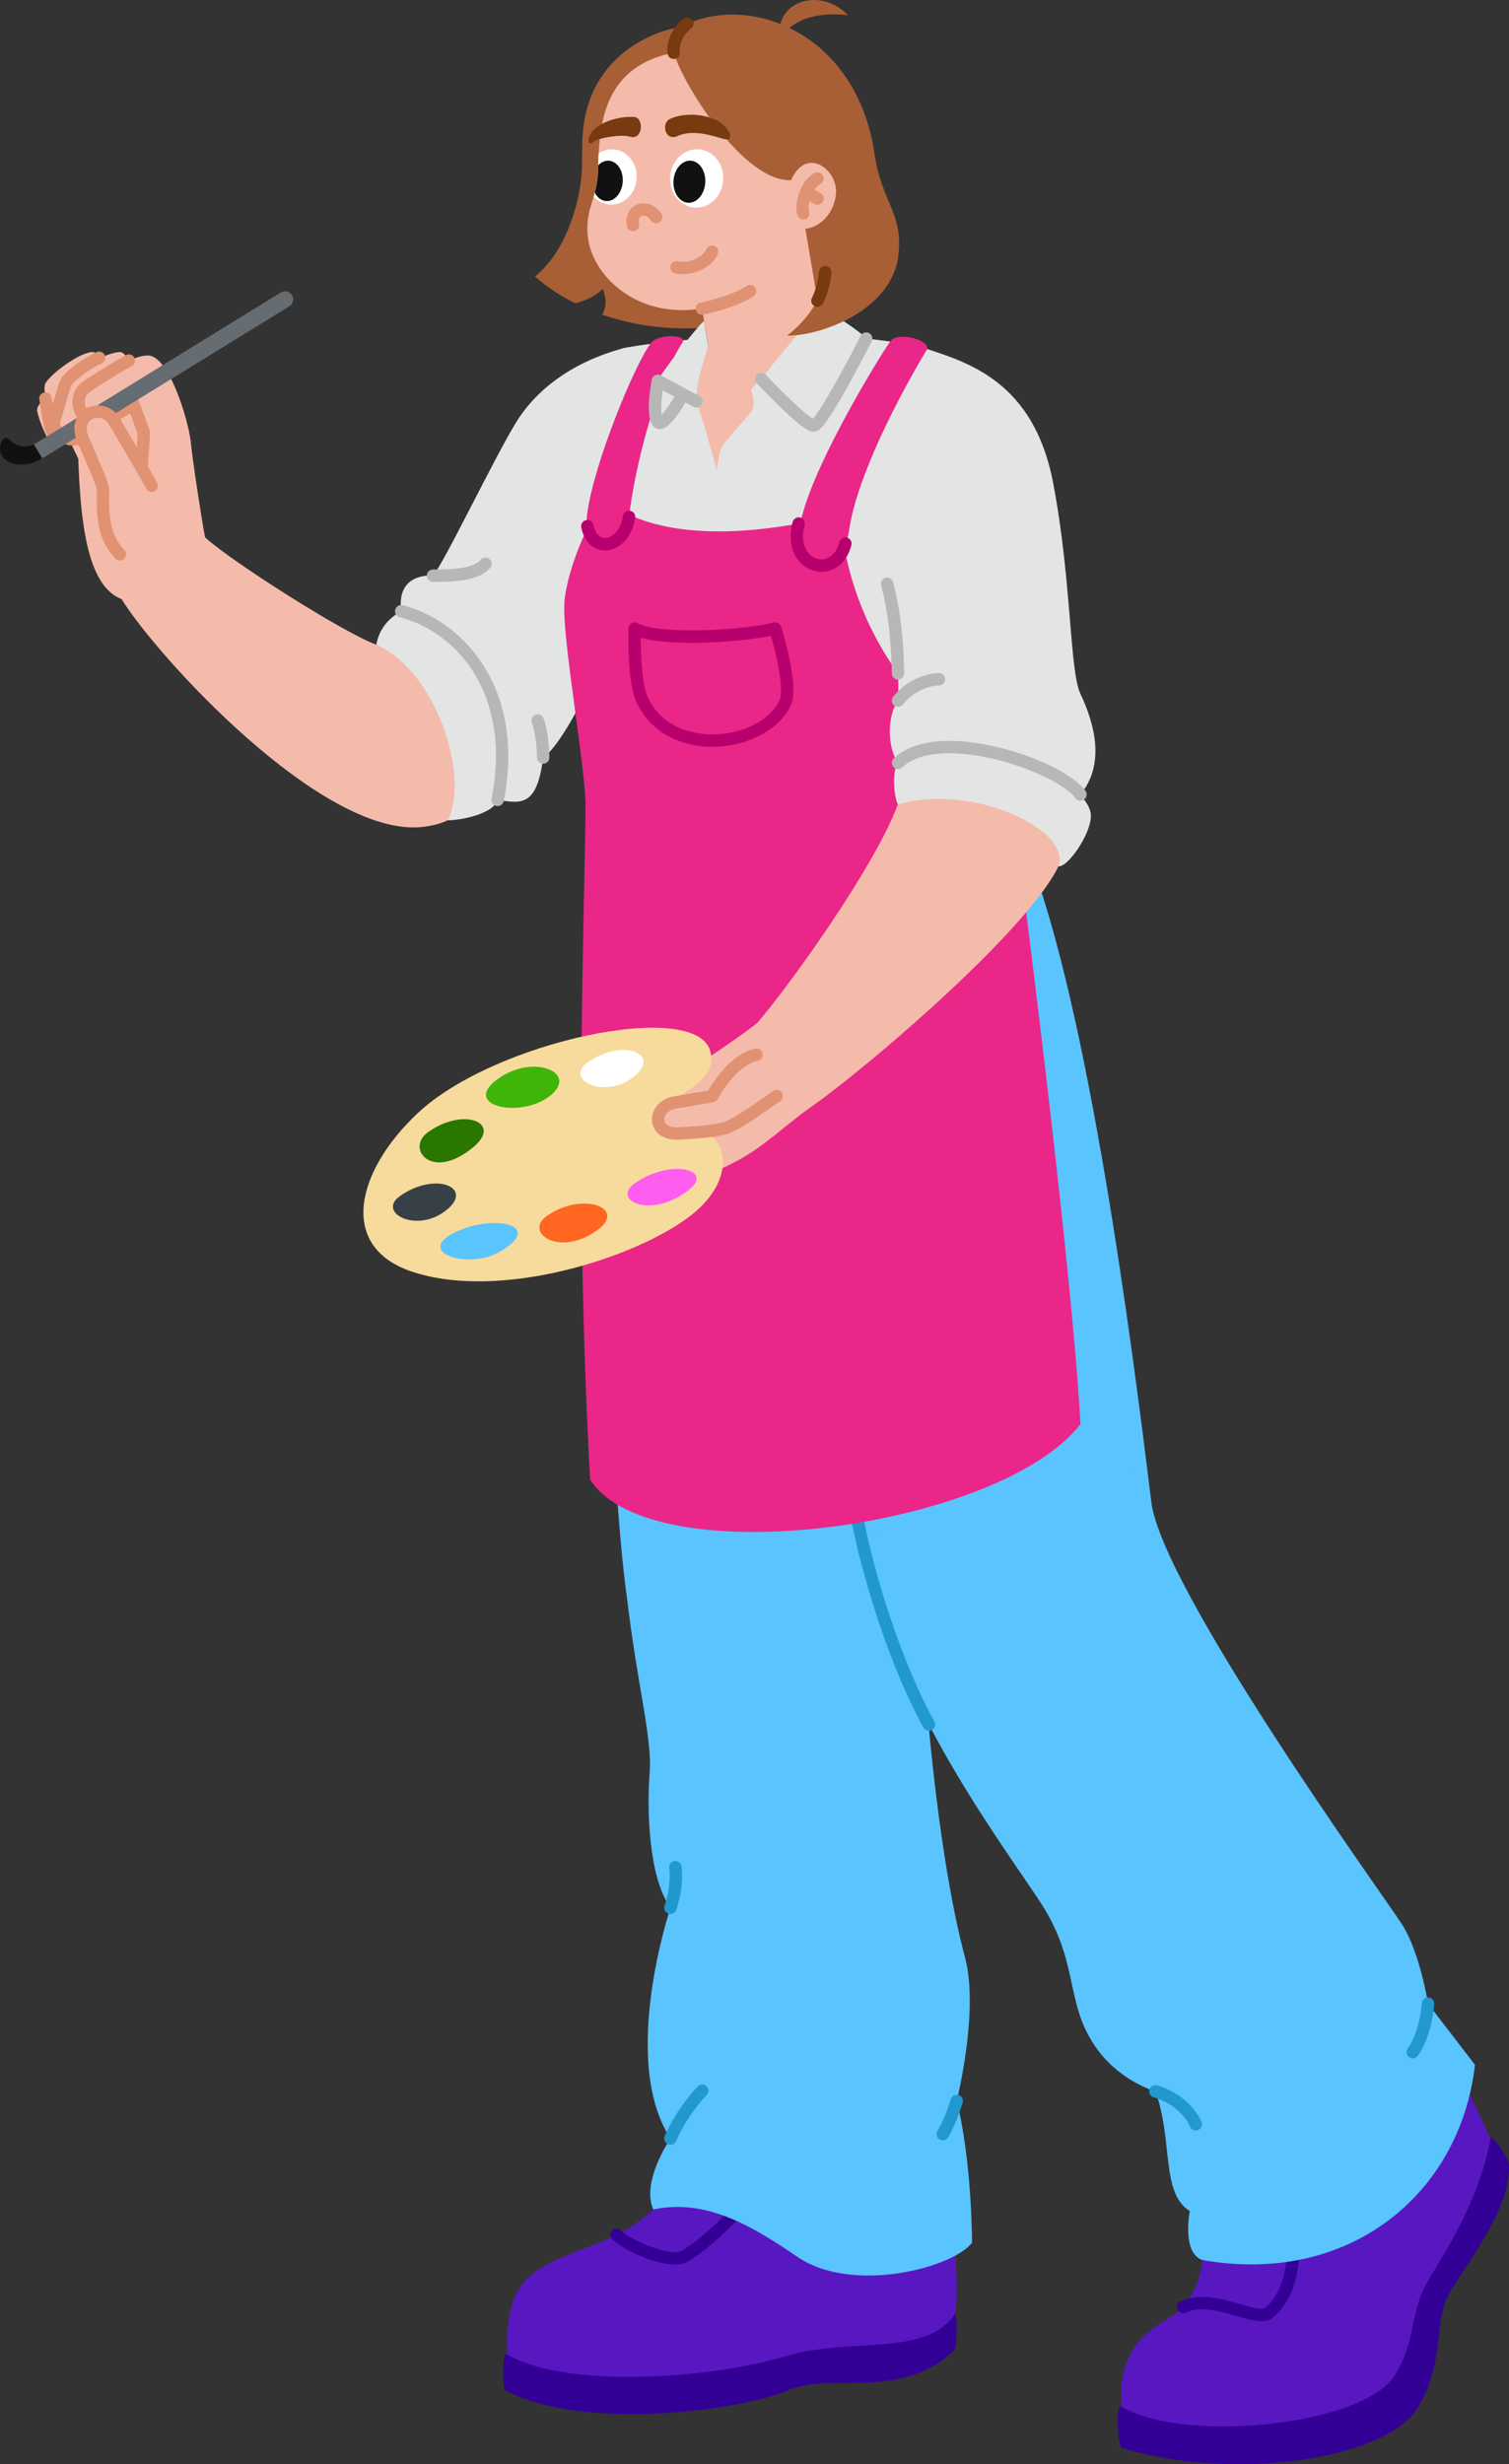 <svg xmlns="http://www.w3.org/2000/svg" height="1989.199" width="1218.18" xmlns:v="https://vecta.io/nano"><rect width="100%" height="100%" fill="#333333" stroke="none"/><style><![CDATA[.B{fill:#f4bbab}.C{fill:#e09273}.D{fill:#5ac4ff}.E{fill:#e3e5e5}.F{fill:#b7b7b7}.G{fill:#a85f36}.H{fill:#773a11}]]></style><clipPath id="A"><path d="m485.564 102.582c-2.102 11.82-2.467 23.796-2.741 34.456-.435 16.978-5.898 25.9-7.921 38.005-.88 5.262 46.002 9.03 53.921-24.448 7.974-33.71-40.557-63.204-43.259-48.013z"/></clipPath><path d="m303.806 520.423c-25.749-9.175-117.195-67.306-138.29-86.643s-84.678 21.71-67.387 49.808c28.127 45.706 161.662 192.425 242.516 184.009 81.114-8.443 41.417-119.289-36.839-147.173z" class="B"/><g class="E"><path d="m502.688 281.251c-38.409 10.491-68.485 31.295-85.917 59.47s-58.698 114.557-67.236 124.016c0 0-29.882-3.348-25.613 28.669 31.067 24.455 89.932 117.31 77.815 152.313 18.621 2.84 31.804 5.995 36.734-34.206 23.078-14.717 77.973-139.466 78.975-172.651 1.561-51.695 27.403-169.126-14.758-157.611z"/><path d="m323.922 493.406c-10.213 5.523-17.877 14.404-20.116 27.017 48.726 21.431 75.737 107.122 57.629 141.754 9.996 0 36.771-4.864 40.302-16.459 20.069-61.745-16.424-134.248-77.815-152.313z"/></g><g class="B"><path d="M165.516 433.78c-2.71-14.44-9.936-60.894-11.485-76.894s-91.79-13.068-90.842 13.42c1.751 48.943 6.687 102.673 34.94 113.282 16.072 6.035 67.387-49.808 67.387-49.808z"/><path d="M80.023 355.224c-2.429-7.17-18.024-48.16-23.899-45.606s-27.987 14.032-26.051 22.555c1.26 5.546 4.342 14.516 8.939 22.67s24.519 1.769 20.432-9.979l-6.486 4.086 10.23 21.355 16.834-15.081z"/><path d="M93.914 349.506c-3.754-6.593-7.844-65.237-19.051-65.311s-37.69 20.452-38.735 26.773 3.237 26.631 5.424 36.143 26.023 8.042 23.915-4.992l-2.986-19.874s5.934 38.908 7.083 37.758 24.349-10.498 24.349-10.498z"/><path d="M122.966 348.325c-3.331-11.842-15.913-63.754-25.905-64.124s-40.283 15.413-44.408 25.905c-2.495 6.345-6.593 19.705-8.882 29.605-3.552 15.363 22.235 22.004 27.385 5.551l6.291-19.243 8.042-4.308 6.822 30.974 30.654-4.359z"/><path d="m154.031 356.886c-2.079-18.575-17.783-69.848-34.485-69.924-16.083-.073-42.228 20.65-50.288 25.714-14.699 9.234-1.447 36.025 15.712 26.049 13.588-7.9 22.741-12.404 22.741-12.404s7.442 20.26 9.923 26.876 36.397 3.69 36.397 3.69z"/></g><g class="C"><path d="M114.322 382.599a4.65 4.65 0 0 1-.333-.011 5 5 0 0 1-4.661-5.317l1.793-27.249-6.002-16.278c-4.462 2.625-11.203 6.399-18.076 9.53-11.522 5.249-21.11.026-25.502-7.478-4.702-8.035-4.631-20.283 4.765-27.157 6.156-4.504 28.741-18.626 35.455-21.988a5 5 0 1 1 4.477 8.941c-6.255 3.132-28.252 16.892-34.027 21.117-4.663 3.412-4.53 9.777-2.038 14.035 1.28 2.19 5.085 6.907 12.725 3.428 10.978-5 22.02-12.002 22.13-12.072a5.01 5.01 0 0 1 4.283-.519 5 5 0 0 1 3.093 3.008l8.469 22.97c.242.657.344 1.358.298 2.058l-1.862 28.309a5 5 0 0 1-4.984 4.672zm-55.399-22.984c-5.385 0-10.896-2.247-15.046-6.34-4.538-4.478-6.368-10.085-4.895-15l2.462-8.439 6.498-21.407c3.277-9.205 23.118-21.195 30.106-24.2a5 5 0 1 1 3.949 9.187c-8.243 3.543-23.15 14.198-24.634 18.366-1.575 4.423-4.202 13.519-6.313 20.828l-2.491 8.538c-.301 1.003.303 2.999 2.34 5.008 2.269 2.239 6.388 4.391 10.526 3.089a5 5 0 1 1 3 9.539c-1.776.559-3.633.83-5.504.831z"/><path d="M43.436 355.295c-1.24 0-2.483-.459-3.451-1.383-3.702-3.534-5.104-11.501-7.082-24.207l-1.15-7.114a5 5 0 0 1 4.063-5.788c2.729-.472 5.312 1.342 5.787 4.063l1.183 7.3c.961 6.174 2.567 16.489 4.165 18.57 1.938 1.913 1.991 5.034.104 7.011-.982 1.029-2.299 1.547-3.617 1.547zm3.453-8.617c.006.005.012.011.018.017-.006-.005-.012-.011-.018-.017z"/></g><path d="M27.302 358.832c-10.245 3.896-15.764-.194-20.522-4.691s-12.39 11.739-.264 18.389c8.42 4.618 19.86 2.275 27.662-2.528s-6.876-11.17-6.876-11.17z" fill="#111"/><path d="M235.703 238.253c1.898 3.083.935 7.125-2.147 9.022L34.177 370.001l-6.876-11.17L226.68 236.105c3.083-1.898 7.125-.935 9.022 2.147z" fill="#656c72"/><path d="m128.08 413.309c-1.323-16.454-8.034-26.044-13.763-35.71-6.755-11.396-16.639-29.238-22.515-38.186-11.275-17.167-33.71-2.849-24.721 15.43s16.441 37.675 16.12 42.49-8.232 38.072 18.484 53.482 28-17.547 26.395-37.507z" class="B"/><path d="M96.773 452.489c-1.342 0-2.681-.537-3.666-1.599-13.367-14.402-15.587-30.597-14.904-53.704.007-.239.031-.477.072-.712.114-2.899-4.995-14.654-9.506-25.031l-6.297-14.661c-5.996-14.265.269-23.63 7.456-27.316 8.096-4.151 20.083-2.542 26.137 7.335 7.062 11.521 24.907 42.182 30.799 52.914a5 5 0 1 1-8.766 4.812c-5.844-10.645-23.551-41.066-30.559-52.501-3.023-4.933-9.009-5.735-13.048-3.663-4.66 2.39-5.682 7.691-2.801 14.543l6.25 14.55c7.487 17.228 10.898 25.357 10.249 30.333-.682 24.009 2.422 35.713 12.247 46.298a5 5 0 0 1-.264 7.066 4.98 4.98 0 0 1-3.4 1.335zm-18.48-56.111l-.006.032.006-.032z" class="C"/><path d="M350.717 469.739c-.399 0-.798 0-1.198-.002a5 5 0 1 1 .017-10h.017c9.546.03 31.941.104 38.484-7.832a5 5 0 1 1 7.717 6.36c-8.222 9.973-26.401 11.473-45.036 11.473zm87.753 146.773a5 5 0 0 1-4.999-4.94c-.212-17.716-4.014-28.112-4.052-28.214a5.01 5.01 0 0 1 2.922-6.434c2.578-.97 5.455.323 6.433 2.9.183.48 4.462 11.981 4.697 31.627.033 2.761-2.179 5.026-4.94 5.06h-.061zm-36.728 34.207a4.99 4.99 0 0 1-.973-.096 5 5 0 0 1-3.938-5.873c16.406-83.15-26.945-134.231-74.168-146.505a5 5 0 0 1-3.581-6.097c.695-2.672 3.425-4.273 6.097-3.582 26.59 6.911 50.63 25.127 65.956 49.977 18.262 29.61 23.624 67.005 15.507 108.143-.47 2.382-2.561 4.033-4.9 4.033z" class="F"/><path d="m571.675 278.957-27.966 2.553s-23.198 104.69 30.579 104.709c67.922.024 120.258-111.646 120.258-111.646h-30.632l-92.24 4.384z" class="B"/><g class="G"><path d="m629.83 32.369c-5.921-31.205 32.268-43.742 54.737-20.042-19.699-2.77-45.862 1.231-54.737 20.042z"/><path d="M549.447 22.096c-14.357 1.106-55.266 14.47-71.911 54.924-10.862 26.398-6.054 48.05-8.492 68.442-2.765 23.137-13.431 58.69-37.103 77.685 0 0 11.025 10.931 32.374 21.63 9.972-2.44 17.218-6.368 22.195-11.535 3.099 6.891 3.271 13.809-.313 20.764 19.253 6.705 43.479 11.655 72.438 10.999 77.013-1.742 159.598-9.726 166.37-57.557 4.916-34.722-13.408-44.38-18.938-82.698C691.528 24.012 601.24-6.695 549.447 22.096z"/></g><g class="B"><rect height="200.926" rx="46.517" transform="matrix(.986 -.167 .167 .986 -30.036 105.094)" width="93.035" x="564.294" y="130.944"/><path d="M505.772 60.91c-21.221 20.534-22.325 51.77-22.949 76.128s-11.596 32.135-7.916 56.518c3.875 25.679 31.805 57.044 76.521 56.799 42.013-.23 85.714-29.088 93.634-62.566 7.974-33.71 10.874-59.082.673-87.622-24.197-67.699-106.35-71.781-139.962-39.257z"/></g><path d="M542.83 37.528c1.749 19.742 55.124 109.857 95.783 107.903s35.279-68.282 9.025-92.979C601.506 9.056 540.093 6.643 542.829 37.528z" class="G"/><path d="M638.614 145.431c12.554-28.296 38.28-8.051 36.21 11.391-2.111 19.829-18.681 29.734-29.01 27.742s-13.562-24.795-7.201-39.133z" class="B"/><path d="M510.996 186.691c-2.366 0-4.469-1.687-4.912-4.097-1.495-8.139 1.794-15.015 8.38-17.519 7.004-2.662 15.195.545 19.484 7.623a5 5 0 1 1-8.553 5.182c-2.003-3.306-5.297-4.25-7.378-3.458-2.657 1.01-2.455 4.42-2.098 6.363a5 5 0 0 1-4.015 5.821 5.03 5.03 0 0 1-.909.083z" class="C"/><path d="M547.115 109.786c-10.2 4.753-13.755-10.356-6.16-13.825 14.675-6.703 35.872-2.635 43.917 5.712 5.109 5.301 7.094 12.431-.254 10.593s-24.554-8.515-37.503-2.481zm-38.482.562c10.411 3.15 11.473-15.336 3.357-15.892-13.39-.917-30.278 4.784-35.278 13.836-3.222 5.833-2.014 9.401 2.686 6.043s22.376-6.064 29.235-3.988z" class="H"/><g class="C"><path d="M551.211 221.339c-2.176 0-4.275-.237-6.219-.722a5 5 0 0 1-3.641-6.062c.668-2.68 3.378-4.312 6.063-3.641 7.42 1.852 19.424-2.295 22.857-9.774a5 5 0 1 1 9.088 4.172c-4.685 10.206-17.354 16.026-28.148 16.026zm97.257-44.157a5 5 0 0 1-4.747-3.435c-3.283-9.952 3.462-29.277 14.112-34.119a5 5 0 1 1 4.139 9.104c-5.322 2.419-10.723 15.917-8.755 21.882a5 5 0 0 1-3.182 6.315 5.01 5.01 0 0 1-1.567.253z"/><path d="M659.898 165.228a4.98 4.98 0 0 1-2.456-.648l-9.083-5.136a5 5 0 1 1 4.921-8.705l9.083 5.136a5 5 0 0 1-2.465 9.353zm-93.283 88.838c-2.331 0-4.417-1.638-4.896-4.011a5 5 0 0 1 3.911-5.891c9.122-1.842 27.198-6.723 37.082-13.328 2.299-1.534 5.402-.916 6.936 1.379a5 5 0 0 1-1.379 6.936c-13.766 9.199-37.946 14.268-40.658 14.815-.334.067-.668.1-.995.1z"/></g><ellipse cx="562.452" cy="144.18" fill="#fff" rx="23.6" ry="21.451" transform="matrix(.066 -.998 .998 .066 381.394 695.867)"/><ellipse cx="556.56" cy="146.814" fill="#111" rx="17.008" ry="12.848" transform="matrix(.066 -.998 .998 .066 373.263 692.447)"/><g clip-path="url(#A)"><ellipse cx="493.732" cy="142.974" fill="#fff" rx="22.314" ry="20.282" transform="matrix(.066 -.998 .998 .066 318.422 626.171)"/><ellipse cx="490.449" cy="146.119" fill="#111" rx="16.315" ry="12.324" transform="matrix(.066 -.998 .998 .066 312.218 625.832)"/></g><path d="M543.927 47.644c-2.305 0-4.378-1.604-4.883-3.948-1.454-6.752 1.553-20.059 12.792-28.502 2.207-1.658 5.342-1.213 7.001.994a5 5 0 0 1-.995 7.001c-7.802 5.861-9.75 15.022-9.022 18.401a5 5 0 0 1-3.835 5.94c-.354.077-.709.113-1.058.113z" class="H"/><path d="M570.664 272.978c-19.298 1.595-51.696 4.655-67.976 8.273s-47.631 173.644-47.029 204.393 31.352 104.307 34.97 147.718 294.833 27.132 294.23-21.705-17.485-324.979-39.793-331.009-67.68-9.315-74.16-10.25-58.586 32.727-64.514 44.617c0 0 3.618 10.263 1.206 15.381s-21.705 24.412-24.72 30.442-4.221 18.691-4.221 18.691-11.75-42.808-16.426-55.47 8.433-51.081 8.433-51.081z" class="E"/><path d="m483.159 700.884c-5.093 124.132 8.981 494.026 22.879 587.951s241.431 132.206 235.063-19.031-19.319-381.74-35.023-518.98c-12.453-108.832-219.915-123.154-222.919-49.94z" class="D"/><path d="m771.519 1797.048c-1.104 33.116 4.058 64.323-2.76 76.719-25.139 45.705-92.239 20.294-133.669 36.579-73.484 28.884-186.049 28.869-224.685-1.487 0 0-7.42-47.411 15.051-69.312 28.518-27.794 83.552-23.592 118.298-75.28 4.58-25.196 64.449-15.133 56.851 12.495 19.193-21.193 76.773 63.022 170.914 20.286z" fill="#5917c1"/><path d="M770.79 1868.27c2.193-3.526 1.712 26.78-.23 28.711-42.045 41.238-101.376 18.304-133.249 32.154-40.587 17.637-168.802 33.274-229.423.38-2.396-1.613-2.477-32.1 1.344-29.045 45.673 27.29 161.03 20.693 225.089 1.528 52.117-15.592 112.193 1.017 136.469-33.728zm-225.641-40.225c-15.672 0-41.216-11.201-51.014-20.423a5 5 0 0 1 6.853-7.281c10.387 9.776 40.385 20.551 47.913 17.208 8.816-3.918 36.95-27.009 47.491-43.482a5 5 0 0 1 6.907-1.517c2.325 1.488 3.005 4.581 1.517 6.907-11.151 17.426-40.483 42.176-51.854 47.23-2.109.937-4.777 1.357-7.814 1.357z" fill="#330096"/><path d="M506.038 1288.836c8.153 70.522 20.651 114.332 18.408 142.377s-1.122 84.135 16.827 108.814c0 0-41.386 123.057 0 186.218 0 0-23.975 34.907-13.879 57.343 40.862-8.535 76.187 10.723 115.962 38.009 44.819 30.747 126.08 8.992 141.346-11.218 0 0 0-65.531-12.34-114.423 0 0 18.164-72.372 6.731-115.545-22.66-85.564-33.754-218.58-37.992-310.606s-244.878-65.86-235.063 19.031z" class="D"/><path d="M541.269 1731.246c-.667 0-1.346-.134-1.997-.418a5 5 0 0 1-2.583-6.583c10.017-22.953 25.998-39.383 26.674-40.07a5 5 0 0 1 7.136 7.004c-.15.154-15.392 15.861-24.645 37.066a5 5 0 0 1-4.586 3.001zm219.754-3.525a4.97 4.97 0 0 1-2.814-.87c-2.28-1.558-2.867-4.668-1.311-6.949.043-.063 5.311-8.005 10.687-25.421.815-2.64 3.616-4.115 6.252-3.303a5 5 0 0 1 3.303 6.252c-5.881 19.054-11.735 27.749-11.981 28.11-.969 1.418-2.538 2.181-4.135 2.181zm-219.75-182.693c-.516 0-1.039-.08-1.556-.249a5 5 0 0 1-3.197-6.307c5.704-17.433 3.762-30.215 3.741-30.342-.435-2.721 1.412-5.288 4.131-5.731 2.726-.448 5.282 1.388 5.735 4.104.102.61 2.414 15.161-4.104 35.079a5 5 0 0 1-4.751 3.446z" fill="#2199ce"/><path d="m630.189 757.785c8.064 82.604 41.914 411.818 75.23 523.626 25.12 84.304 231.853-3.798 223.901-69.503-15.332-126.698-50.507-396.865-98.942-521.26-17.285-44.393-213.663-70.875-200.19 67.137z" class="D"/><path d="m972.561 1786.388c.321 37.184-2.866 59.14-17.459 75.91-12.86 14.778-53.107 19.215-50.101 80.465 2.197 44.769 143.729 35.266 189.048 16.786 46.454-18.943 52.283-60.934 63.551-101.868 11.165-40.559 57.009-84.111 45.562-131.23l-28.538-61.552c-44.127 123.624-127.771 86.714-132.057 118.627-1.789-22.573-70.747-23.345-70.006 2.861z" fill="#5917c1"/><path d="M905.001 1942.764c-4.532-2.7-2.836 32.454.842 33.544 92.658 27.449 212.596 8.35 238.103-31.718 22.147-34.791 14.09-70.413 24.692-90.768s53.857-72.94 49.192-108.138c-.651-3.494-14.068-24.809-14.668-19.232-8.78 49.616-36.677 91.402-51.063 115.92-13.63 23.228-9.195 49.028-26.716 75.909-25.07 38.459-165.342 55.265-220.381 24.484zm113.329-69.019c-5.575 0-12.35-1.938-20.114-4.157-13.74-3.929-29.312-8.383-40.945-2.784a5 5 0 1 1-4.338-9.01c15.063-7.251 33.343-2.021 48.033 2.179 7.97 2.279 17.887 5.116 20.319 3.128 15.544-12.739 21.342-40.768 16.325-78.922a5 5 0 0 1 4.306-5.608 5 5 0 0 1 5.608 4.306c5.563 42.313-1.317 72.729-19.901 87.959-2.552 2.092-5.669 2.91-9.293 2.91z" fill="#330096"/><path d="M705.42 1281.411c28.578 107.395 101.847 204.746 134.043 253.594s19.809 80.523 44.598 116.829c19.264 28.213 48.658 36.377 48.658 36.377 14.309 38.441 4.28 82.584 27.755 96.587 0 0-6.661 33.553 9.992 39.535 118.632 21.17 208.363-53.312 220.238-157.509l-37.901-49.385s-6.478-41.684-21.3-64.505-194.053-270.968-202.181-341.026-251.296-33.443-223.901 69.503z" class="D"/><path d="M965.334 1719.784a5 5 0 0 1-4.671-3.215c-.259-.652-6.844-16.7-29.402-23.574-2.641-.806-4.13-3.6-3.325-6.241s3.597-4.128 6.241-3.325c27.435 8.361 35.496 28.706 35.826 29.568a5 5 0 0 1-2.884 6.456 4.98 4.98 0 0 1-1.785.331zm175.158-58.179c-1.115 0-2.237-.371-3.167-1.134a5 5 0 0 1-.696-7.036c.069-.088 9.01-11.543 11.193-36.432.24-2.751 2.681-4.79 5.417-4.544a5 5 0 0 1 4.544 5.417c-2.479 28.263-12.976 41.355-13.422 41.898-.988 1.206-2.423 1.83-3.869 1.83zm-390.606-264.483a5 5 0 0 1-4.376-2.572c-22.873-41.169-45.499-105.639-57.642-164.243a5 5 0 1 1 9.793-2.029c14.524 70.104 39.563 130.768 56.591 161.415 1.341 2.414.471 5.458-1.942 6.8-.77.427-1.603.63-2.424.63z" fill="#2199ce"/><g fill="#ea2688"><path d="m495.085 408.597-12.253 3.063c-10.895 15.083-25.281 51.141-27.173 73.983-2.336 28.217 17.374 134.444 17.045 166.642-.929 90.979-9.445 304.096 3.689 542.162 50.733 78.074 331.746 38.956 395.845-44.927-8.215-149.23-58.891-530.019-58.891-530.019-20.101-7.905-116.471-64.25-134.084-191.375l-17.826-8.769c-76.752 16.427-131.951 11.116-166.352-10.759z"/><path d="m524.957 277.632c-12.545 16.824-45.475 95.926-50.945 137.113-4.021 30.277 30.202 33.089 33.782 2.49 4.763-40.711 22.081-108.871 43.055-140.531 4.704-7.101-20.654-7.497-25.892.928z"/></g><g class="E"><path d="M614.529 305.923c8.973-11.518 44.388-55.977 49.919-55.564s32.843 19.443 34.804 22.942-39.833 69.22-42.361 70.196-44.72-34.545-42.361-37.573zm-83.474 1.459c.64 11.909-2.126 32.424 0 33.315s16.932-24.38 16.932-24.38l-16.932-8.936z"/><path d="m568.333 259.198c-5.068 3.611-36.302 43.954-37.278 48.184s31.176 16.677 31.176 16.677c.087-16.241 4.269-27.393 9.444-45.102l-3.342-19.758z"/></g><path d="M575.106 602.872c-27.698 0-50.496-13.231-61-35.409-8.196-17.304-6.77-58.505-6.704-60.251a5 5 0 0 1 7.537-4.121c15.526 9.164 82.459 6.23 109.623-.56a5 5 0 0 1 5.985 3.36c2.516 8.056 14.714 48.982 7.83 63.604-9.238 19.62-35.216 33.345-63.173 33.376h-.099zm-57.842-88.107c-.048 14.158.937 37.983 5.879 48.417 12.682 26.775 40.51 29.689 51.974 29.689h.076c24.227-.027 46.488-11.392 54.138-27.636 3.729-7.922-1.897-34.368-7.005-51.961-24.95 5.035-80 8.939-105.062 1.49z" fill="#b7006d"/><path d="M724.815 649.338c-19.015 51.546-90.52 150.31-114.004 176.906s3.543 94.912 40.86 69.491c44.137-30.068 191.822-155.407 206.195-204.897s-117.347-84.067-133.05-41.5z" class="B"/><g class="E"><path d="M745.066 280.648c35.735 11.731 89.439 26.734 105.162 109.411 14.949 78.605 13.104 151.281 22.01 170.103 12.058 25.483 19.691 57.217 0 81.186s-137.99-12.371-147.268-25.516-8.416-39.353 0-50.258c0 0 2.47-65.754-8.846-110.488-8.301-32.816-2.865-184.879 28.941-174.438z"/><path d="m724.815 649.338c-3.781-8.027-4.355-28.825.155-33.507 33.407-34.678 147.268 5.627 155.354 39.659 3.195 13.448-17.353 44.49-25.861 43.886 11.344-28.368-67.769-67.749-129.648-50.039z"/></g><g class="B"><path d="M610.811 826.244c-26.459 19.907-48.555 33.946-62.363 41.618s16.797 83.753 38.929 73.174c26.41-12.625 39.777-27.162 64.294-45.3s-26.663-80.172-40.86-69.491z"/><path d="M558.631 892.604c-24.309 11.024-23.709 11.453-33.118 13.855s-22.604 1.731-33.696 1.697c-20.411-.063-19.26-25.12-.271-26.547l28.37-2.017 28.532-11.73z"/><path d="M564.977 909.551c-24.309 11.024-26.882 10.233-36.291 12.636s-29.743 2.949-40.835 2.915c-20.411-.063-20.257-25.081-1.271-26.547l35.509-3.235 31.706-10.511 11.183 24.742z"/><path d="m577.853 925.25c-24.309 11.024-38.931 18.095-48.34 20.498s-34.434 1.736-45.526 1.702c-20.411-.063-20.257-25.081-1.271-26.547 22.036-1.701 40.199-2.022 40.199-2.022l36.395-15.239z"/><path d="M587.377 941.035c-24.309 11.024-34.594 16.97-44.004 19.373s-34.727 1.249-45.78.319c-20.339-1.711-18.341-25.655.702-25.583l40.292-.307 32.742-13.934z"/></g><path d="M482.683 952.408a5 5 0 0 1-4.994-4.839c-.292-9.061 9.066-17.038 20.437-17.422 15.152-.511 34.745-.367 39.466-.321l31.779-13.522a5 5 0 1 1 3.916 9.202l-32.742 13.933a4.85 4.85 0 0 1-2.019.399c-.229-.004-23.031-.27-40.063.305-6.61.223-10.865 4.425-10.779 7.105a5 5 0 0 1-4.836 5.158c-.055.002-.109.003-.164.003zm-5.774-25.127c-1.601 0-3.173-.767-4.14-2.19a5 5 0 0 1 1.324-6.945c4.815-3.273 28.424-4.128 47.803-4.258l35.483-14.857c2.546-1.064 5.477.135 6.543 2.681a5 5 0 0 1-2.682 6.544l-36.394 15.239a5.02 5.02 0 0 1-1.904.388c-18.092.1-39.73 1.145-43.431 2.664-.81.496-1.711.734-2.604.735zm2.806-.866l-.113.075c.041-.025.079-.051.113-.075zm-1.478-20.108c-.875 0-1.761-.229-2.565-.712a5 5 0 0 1-1.719-6.859c1.275-2.128 4.25-7.094 47.257-8.394l23.422-7.764a5 5 0 1 1 3.146 9.492l-24.116 7.994c-.461.153-.942.237-1.429.252-16.546.479-36.349 2.309-40.246 4.303-.964 1.093-2.343 1.688-3.75 1.688zm4.294-2.431z" class="C"/><path d="M532.879 908.425c4.887 12.581 26.867-1.816 40.973 8.31s15.919 39.115-15.516 63.945c-43.606 34.443-154.809 70.006-226.393 45.624-59.128-20.139-44.535-80.793 5.083-127.551 61.797-58.236 224.389-92.515 236.299-50.445 8.926 31.531-48.976 38.155-40.446 60.117z" fill="#f7db9c"/><path d="m402.547 870.472c-31.447 21.971 17.127 32.978 41.127 14.434s-12.146-34.683-41.127-14.434z" fill="#40b509"/><path d="m345.426 913.992c-18.27 13.072 3.133 40.415 37.077 11.687 23.151-19.594-8.323-32.259-37.077-11.687z" fill="#297700"/><use href="#C" fill="#374047"/><path d="m368.047 994.435c-33.958 15.88 9.152 31.21 35.413 16.036 36.428-21.047-3.387-31.013-35.413-16.036z" class="D"/><use href="#C" x="151.36" y="-107.771" fill="#fff"/><path d="m441.147 981.792c-18.27 13.072 10.252 33.56 41.084 11.212 24.557-17.8-12.331-31.784-41.084-11.212z" fill="#f62"/><path d="m512.223 955.384c-18.27 13.072 11.382 28.8 42.214 6.452 24.557-17.8-13.461-27.024-42.214-6.452z" fill="#ff5cf0"/><path d="M626.933 884.809c-13.64 9.459-31.095 22.278-40.841 25.527s-26.899 3.974-38.056 4.641c-22.231 1.329-21.414-22.076-2.852-25.061l29.77-5.106s14.851-28.773 35.736-33.414 24.085 27.976 16.243 33.414z" class="B"/><path d="M546.263 920.03c-12.587 0-19.042-7.214-19.866-14.7-.915-8.316 5.08-18.274 17.993-20.352l27.33-4.656c4.125-7.184 18.316-29.459 37.885-33.808 2.693-.598 5.367 1.101 5.966 3.796a5 5 0 0 1-3.796 5.966c-18.323 4.071-32.24 30.563-32.379 30.83a5.01 5.01 0 0 1-3.513 2.616c-.113.021-11.563 2.18-29.905 5.129-6.813 1.096-10.052 5.653-9.641 9.385.434 3.94 4.793 6.144 11.4 5.749l3.104-.181c10.727-.617 25.416-1.462 33.669-4.212 7.674-2.559 22.026-12.613 33.558-20.692l6.015-4.199a5 5 0 1 1 5.699 8.217l-5.976 4.173c-13.313 9.326-27.077 18.97-36.134 21.988-9.515 3.171-24.971 4.06-36.257 4.709l-3.081.18c-.708.042-1.4.063-2.072.063z" class="C"/><path d="M724.967 570.574a4.98 4.98 0 0 1-3.141-1.112 5 5 0 0 1-.744-7.032c15.286-18.906 36.037-19.123 36.913-19.123a5 5 0 1 1 0 10c-.664.006-16.946.332-29.138 15.41-.987 1.222-2.433 1.856-3.891 1.856zm147.275 75.774c-1.54 0-3.06-.709-4.039-2.047-9.797-13.385-52.377-32.29-90.559-35.69-15.79-1.407-37.147-.667-49.225 10.841-2 1.904-5.164 1.828-7.069-.17a5 5 0 0 1 .171-7.069c11.701-11.153 31.418-15.843 57.01-13.563 38.435 3.423 85.021 22.367 97.742 39.745a5 5 0 0 1-1.082 6.988c-.891.652-1.924.966-2.949.966zm-147.274-97.716a5 5 0 0 1-4.996-4.873c-.561-22.018-2-45.897-8.684-71.325-.702-2.67.895-5.405 3.564-6.107 2.683-.701 5.406.895 6.107 3.565 6.962 26.486 8.461 52.075 9.008 73.613a5 5 0 0 1-4.871 5.125l-.129.001z" class="F"/><path d="m718.45 275.878c-11.15 16.271-66.553 106.785-73.174 150.903-5.686 37.89 35.096 37.217 40.224 1.116 6.15-43.296 40.924-109.523 62.509-145.27 4.727-7.829-23.935-15.795-29.558-6.749z" fill="#ea2688"/><path d="M656.779 348.498c-3.205 0-8.207-1.884-27.075-20.118-9.718-9.391-18.724-18.932-18.813-19.027a5 5 0 0 1 7.275-6.86c14.253 15.117 31.949 32.063 38.027 35.511 6.109-6.413 23.882-38.038 38.603-66.971a5 5 0 0 1 8.912 4.535c-.089.176-9.056 17.783-18.735 35.186-5.715 10.274-10.567 18.49-14.424 24.417-7.248 11.139-10.236 13.227-13.51 13.323-.086.003-.173.004-.261.004zm.618-9.94zm-124.745 7.859c-2.017 0-3.909-.833-5.295-2.355-5.816-6.39-3.262-26.282-1.222-37.57a5 5 0 0 1 2.743-3.612c1.44-.695 3.124-.661 4.535.093l31.176 16.677a5 5 0 1 1-4.717 8.817l-6.563-3.511c-5.908 10.153-13.463 20.651-19.771 21.408-.297.036-.593.053-.886.053zm2.259-31.302c-1.069 8.125-1.385 15.693-.828 19.718 2.662-2.746 6.662-8.359 10.382-14.607l-9.554-5.11z" class="F"/><path d="m725.005 207.448c-5.81 42.961-61.773 63.758-89.652 63.499 0 0 29.096-20.589 30.875-51.236 2.34-40.305 62.482-39.658 58.777-12.263z" class="G"/><path d="M663.148 461.547c-2.019 0-4.007-.269-5.903-.78-12.94-3.487-23.052-18.146-17.34-39.415a5 5 0 1 1 9.658 2.594c-4.011 14.934 2.138 24.97 10.284 27.165 6.552 1.77 14.6-1.74 17.796-13.556.721-2.666 3.456-4.245 6.132-3.521a5 5 0 0 1 3.521 6.132c-4.112 15.207-14.47 21.38-24.147 21.381zm-174.742-17.202c-7.54 0-16.422-4.873-19.156-18.619a5 5 0 1 1 9.809-1.95c1.336 6.713 4.896 10.647 9.504 10.567 5.738-.121 12.49-6.3 14.291-17.877.425-2.728 2.97-4.596 5.709-4.172a5 5 0 0 1 4.172 5.709c-2.771 17.809-14.362 26.136-23.961 26.338l-.367.004z" fill="#b7006d"/><path d="M659.899 247.726c-.798 0-1.607-.191-2.36-.595a5 5 0 0 1-2.042-6.77c.039-.074 4.532-8.671 5.755-21.138.27-2.748 2.71-4.761 5.465-4.488a5 5 0 0 1 4.488 5.464c-1.43 14.563-6.673 24.475-6.896 24.889a5 5 0 0 1-4.41 2.637z" class="H"/><defs ><path id="C" d="M322.689 965.648c-18.27 13.072 13.076 30.231 37.077 11.687s-8.323-32.259-37.077-11.687z"/></defs></svg>